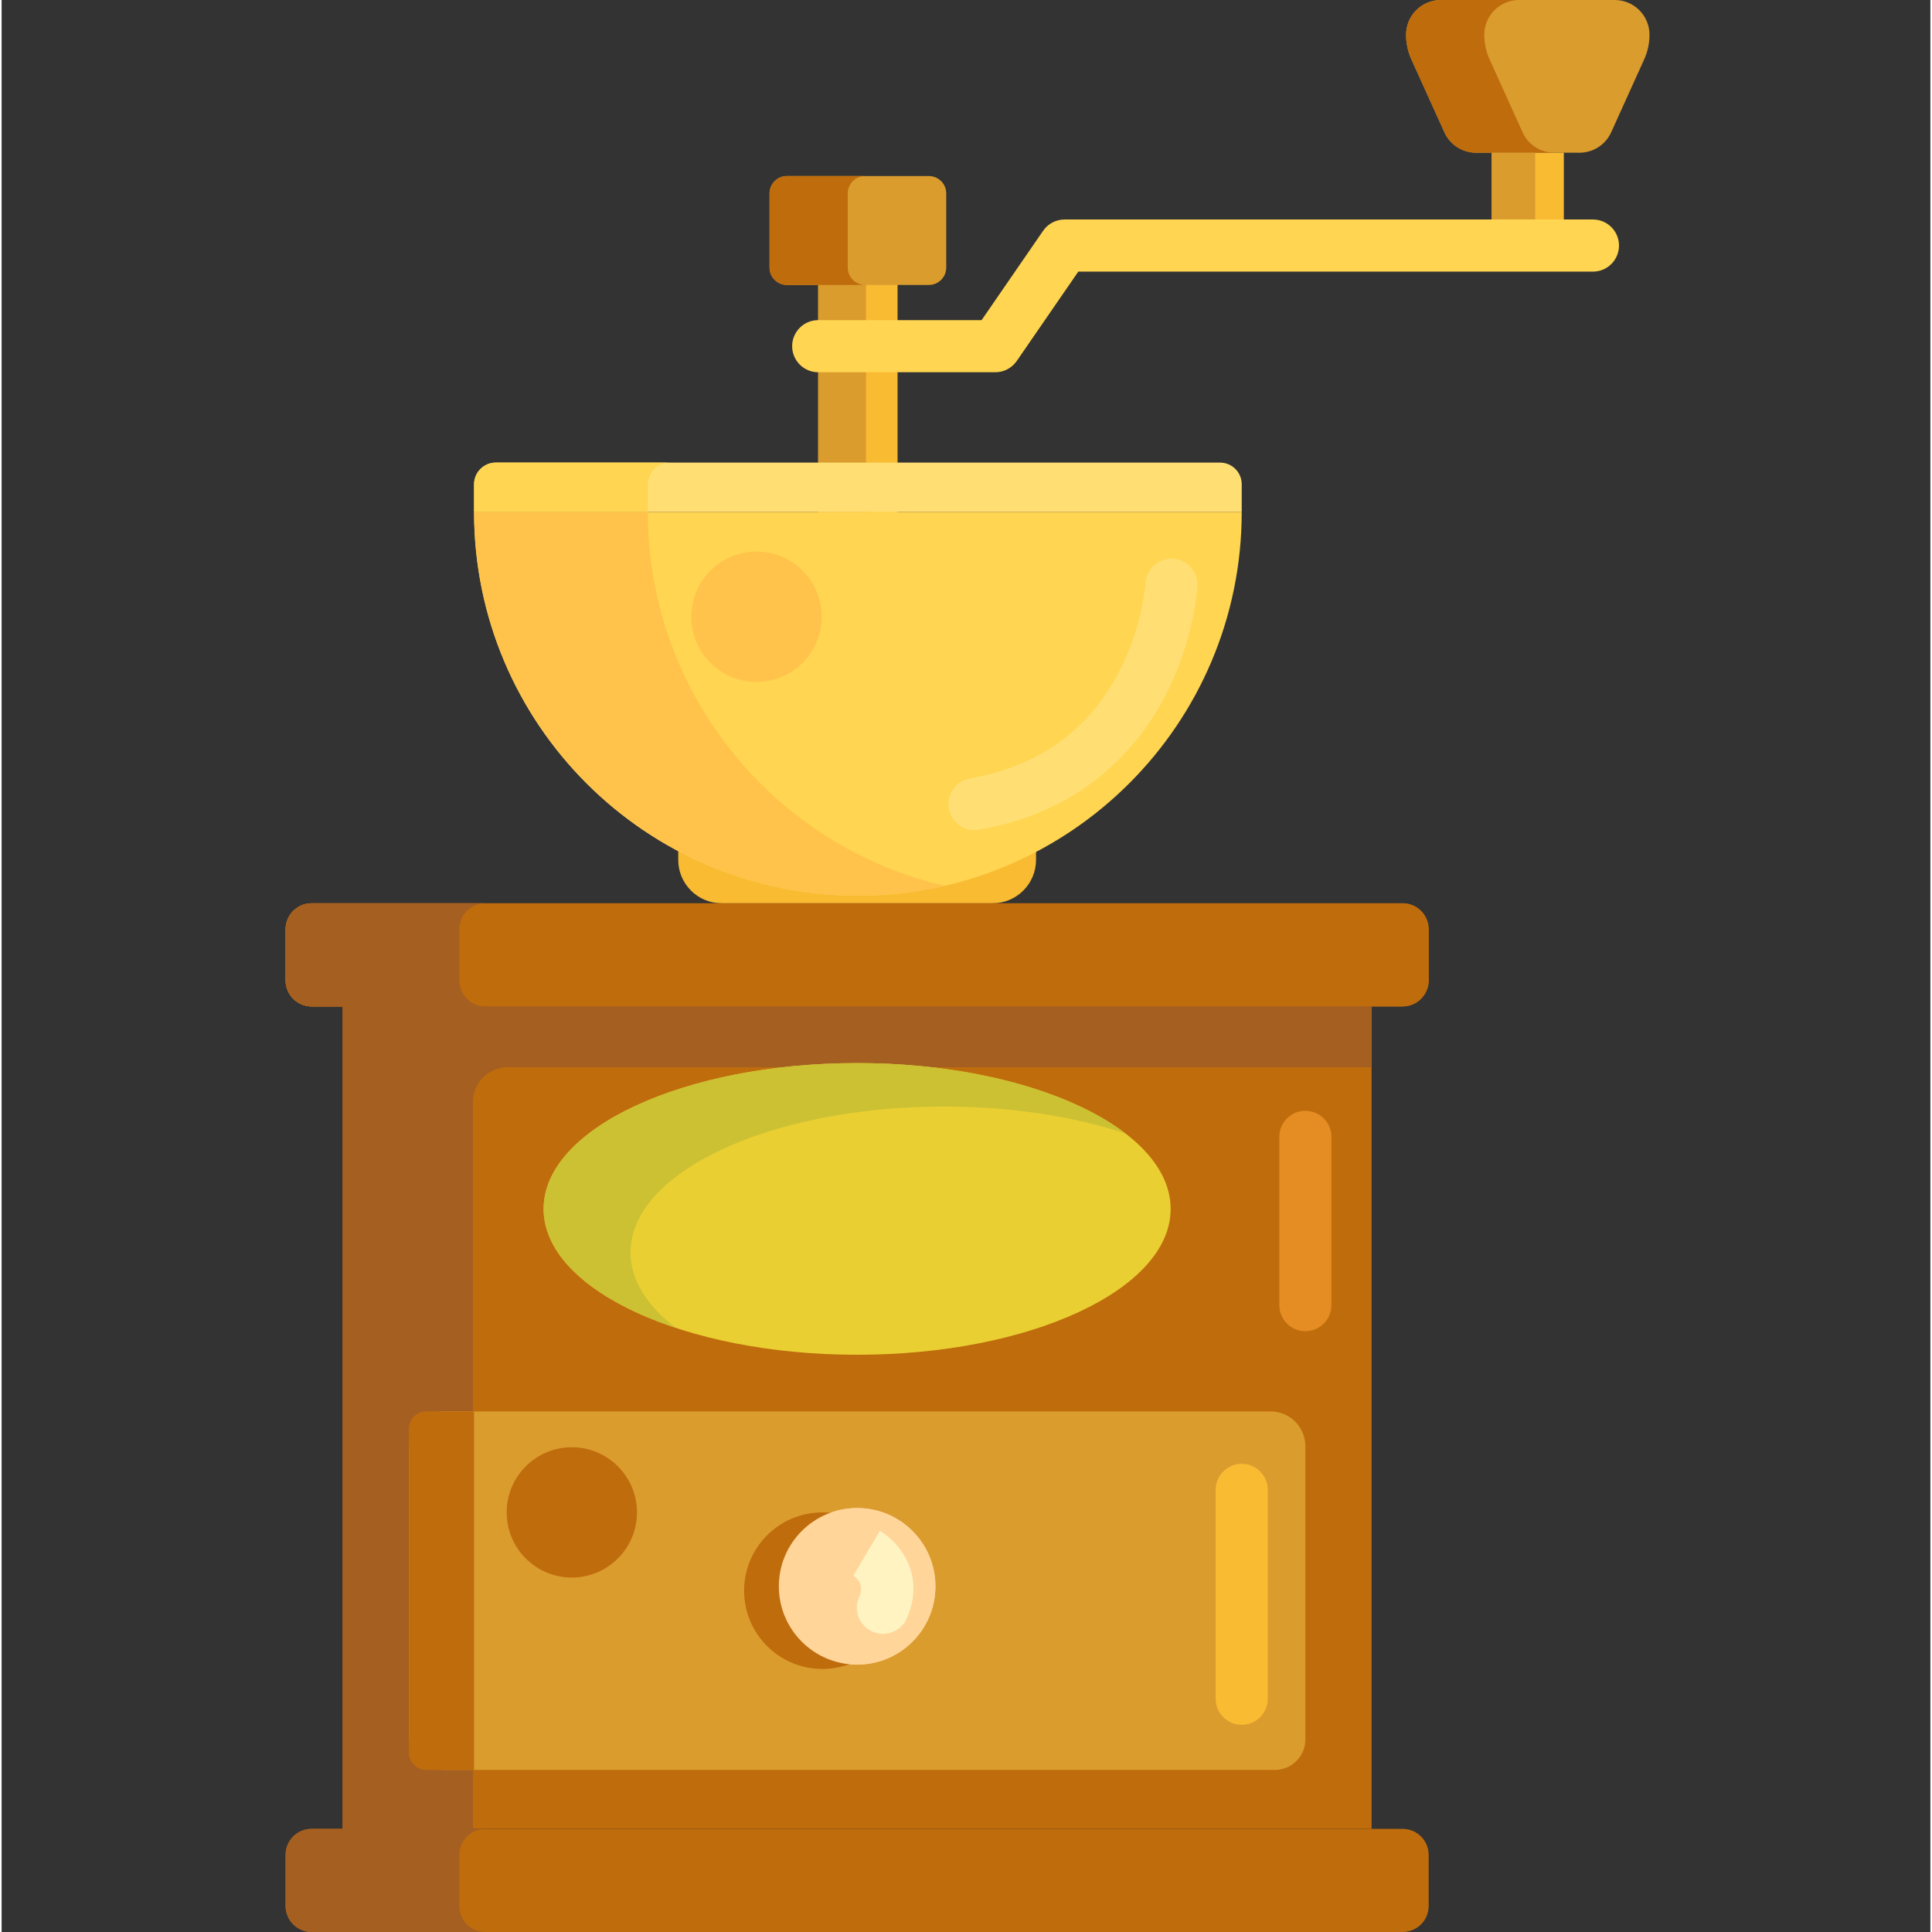 <svg height="444pt" viewBox="-65 0 444 444.744" width="444pt" xmlns="http://www.w3.org/2000/svg"><rect x="-65" y="0" width="444" height="444.744" fill="#333333" stroke="none"/><path d="m306.34 0h-40.035c-4.418 0-8 3.582-8 8 0 1.953.418 3.887 1.223 5.668l7.602 16.785c1.293 2.863 4.145 4.703 7.285 4.703h23.816c3.141 0 5.992-1.84 7.289-4.703l7.598-16.785c.805-1.781 1.223-3.715 1.223-5.668 0-4.418-3.582-8-8-8zm0 0" fill="#db9c2e"/><path d="m278.023 35.156h16.598v17.902h-16.598zm0 0" fill="#f9bb32"/><path d="m285.129 30.453-7.598-16.785c-.809-1.781-1.223-3.715-1.223-5.668 0-4.418 3.582-8 8-8h-18c-4.418 0-8 3.582-8 8 0 1.953.414 3.887 1.223 5.668l7.598 16.785c1.297 2.863 4.145 4.703 7.285 4.703h18c-3.141 0-5.992-1.84-7.285-4.703zm0 0" fill="#bf6c0d"/><path d="m278.023 35.156h10v17.902h-10zm0 0" fill="#db9c2e"/><path d="m122.98 53.059h18.266v77.238h-18.266zm0 0" fill="#f9bb32"/><path d="m122.98 53.059h11v77.238h-11zm0 0" fill="#db9c2e"/><path d="m163.746 85.691h-40.766c-3.312 0-6-2.688-6-6s2.688-6 6-6h37.613l14.16-20.566c1.121-1.625 2.969-2.598 4.941-2.598h121.625c3.316 0 6 2.688 6 6 0 3.316-2.684 6-6 6h-118.469l-14.164 20.566c-1.121 1.625-2.969 2.598-4.941 2.598zm0 0" fill="#ffd551"/><path d="m163.121 207.934h-62.363c-5.523 0-10-4.477-10-10v-2.324h82.363v2.324c0 5.523-4.477 10-10 10zm0 0" fill="#f9bb32"/><g fill="#bf6c0d"><path d="m13.508 231.68h236.863v189.316h-236.863zm0 0"/><path d="m257.508 231.68h-251.137c-3.312 0-6-2.688-6-6v-11.746c0-3.312 2.688-6 6-6h251.137c3.312 0 6 2.688 6 6v11.746c0 3.312-2.688 6-6 6zm0 0"/><path d="m257.508 444.742h-251.137c-3.312 0-6-2.684-6-6v-11.742c0-3.316 2.688-6 6-6h251.137c3.312 0 6 2.684 6 6v11.742c0 3.316-2.688 6-6 6zm0 0"/></g><path d="m132.117 206.191c48.797 0 88.355-39.559 88.355-88.355h-176.715c0 48.797 39.559 88.355 88.359 88.355zm0 0" fill="#ffd551"/><path d="m220.473 117.836h-176.715v-6.348c0-2.762 2.238-5 5-5h166.715c2.762 0 5 2.238 5 5zm0 0" fill="#ffdf74"/><path d="m40.371 225.68v-11.746c0-3.312 2.688-6 6-6h-40c-3.312 0-6 2.688-6 6v11.746c0 3.312 2.688 6 6 6h40c-3.312 0-6-2.688-6-6zm0 0" fill="#a56021"/><path d="m257.508 231.68h-251.137c-3.312 0-6-2.688-6-6v-11.746c0-3.312 2.688-6 6-6h251.137c3.312 0 6 2.688 6 6v11.746c0 3.312-2.688 6-6 6zm0 0" fill="#bf6c0d"/><path d="m250.371 231.68h-236.863v189.316h30v-167.316c0-4.418 3.582-8 8-8h198.863zm0 0" fill="#a56021"/><path d="m204.109 278.293c0-18.539-32.312-33.57-72.172-33.57-39.855 0-72.168 15.031-72.168 33.57 0 18.539 32.312 33.57 72.168 33.57 39.859 0 72.172-15.031 72.172-33.57zm0 0" fill="#eacf32"/><path d="m228.117 407.43h-191.359c-4.418 0-8-3.582-8-8v-66.523c0-4.418 3.582-8 8-8h190.359c4.418 0 8 3.582 8 8v67.523c0 3.867-3.133 7-7 7zm0 0" fill="#db9c2e"/><path d="m149.961 365.172c0 9.953-8.07 18.02-18.023 18.02-9.949 0-18.02-8.066-18.02-18.02 0-9.949 8.07-18.02 18.02-18.02 9.953 0 18.023 8.07 18.023 18.02zm0 0" fill="#ffd59a"/><path d="m28.758 328.906v74.523c0 2.211 1.793 4 4 4h11v-82.523h-11c-2.207 0-4 1.789-4 4zm0 0" fill="#bf6c0d"/><path d="m88.758 106.488h-40c-2.762 0-5 2.238-5 5v6.348h40v-6.348c0-2.762 2.238-5 5-5zm0 0" fill="#ffd551"/><path d="m83.758 117.836h-40c0 48.797 39.559 88.355 88.355 88.355 6.879 0 13.574-.785 20-2.273-39.164-9.062-68.355-44.164-68.355-86.082zm0 0" fill="#ffc34c"/><path d="m141.961 366.172c0 9.953-8.07 18.02-18.023 18.02-9.949 0-18.02-8.066-18.02-18.02 0-9.949 8.07-18.02 18.02-18.02 9.953 0 18.023 8.07 18.023 18.02zm0 0" fill="#bf6c0d"/><path d="m149.961 365.172c0 9.953-8.07 18.02-18.023 18.02-9.949 0-18.02-8.066-18.02-18.02 0-9.949 8.07-18.02 18.02-18.02 9.953 0 18.023 8.07 18.023 18.02zm0 0" fill="#ffd59a"/><path d="m158.938 191.094c-2.863 0-5.398-2.055-5.906-4.973-.566-3.262 1.617-6.371 4.883-6.941 15.871-2.77 27.473-11.137 34.48-24.875 5.32-10.438 5.895-19.945 5.898-20.039.18-3.309 2.988-5.844 6.316-5.664 3.309.18 5.844 3.008 5.664 6.316-.027.492-.727 12.164-7.191 24.836-6.059 11.883-18.453 26.949-43.105 31.25-.348.059-.699.09-1.039.09zm0 0" fill="#ffdf74"/><path d="m148.449 65.594h-32.672c-2.207 0-4-1.789-4-4v-17.07c0-2.211 1.793-4 4-4h32.672c2.211 0 4 1.789 4 4v17.07c0 2.211-1.789 4-4 4zm0 0" fill="#db9c2e"/><path d="m129.781 61.594v-17.07c0-2.211 1.789-4 4-4h-18c-2.211 0-4 1.789-4 4v17.07c0 2.211 1.789 4 4 4h18c-2.211 0-4-1.789-4-4zm0 0" fill="#bf6c0d"/><path d="m79.77 288.293c0-18.539 32.312-33.57 72.172-33.57 15.57 0 29.977 2.301 41.77 6.203-12.648-9.711-35.578-16.203-61.77-16.203-39.859 0-72.172 15.031-72.172 33.57 0 11.297 12.012 21.281 30.402 27.367-6.602-5.066-10.402-11.012-10.402-17.367zm0 0" fill="#ccc033"/><path d="m235.121 306.441c-3.312 0-6-2.684-6-6v-38.734c0-3.312 2.688-6 6-6s6 2.688 6 6v38.734c0 3.316-2.688 6-6 6zm0 0" fill="#e58d23"/><path d="m220.473 397.051c-3.312 0-6-2.688-6-6v-48.09c0-3.312 2.688-6 6-6s6 2.688 6 6v48.09c0 3.312-2.688 6-6 6zm0 0" fill="#f9bb32"/><path d="m40.371 225.68v-11.746c0-3.312 2.688-6 6-6h-40c-3.312 0-6 2.688-6 6v11.746c0 3.312 2.688 6 6 6h40c-3.312 0-6-2.688-6-6zm0 0" fill="#a56021"/><path d="m40.371 438.742v-11.742c0-3.316 2.688-6 6-6h-40c-3.312 0-6 2.684-6 6v11.742c0 3.316 2.688 6 6 6h40c-3.312 0-6-2.684-6-6zm0 0" fill="#a56021"/><path d="m123.77 141.969c0 8.281-6.719 15-15 15-8.285 0-15-6.719-15-15 0-8.285 6.715-15 15-15 8.281 0 15 6.715 15 15zm0 0" fill="#ffc34c"/><path d="m81.258 348.152c0 8.285-6.715 15-15 15-8.281 0-15-6.715-15-15s6.719-15 15-15c8.285 0 15 6.715 15 15zm0 0" fill="#bf6c0d"/><path d="m137.875 376.109c-.805 0-1.625-.16-2.41-.508-3.035-1.332-4.41-4.875-3.078-7.906.93-2.117.453-3.809-1.422-5.027l.098.059 6.109-10.328c4.129 2.441 10.742 9.793 6.199 20.125-.988 2.25-3.188 3.586-5.496 3.586zm0 0" fill="#fff4c1"/></svg>